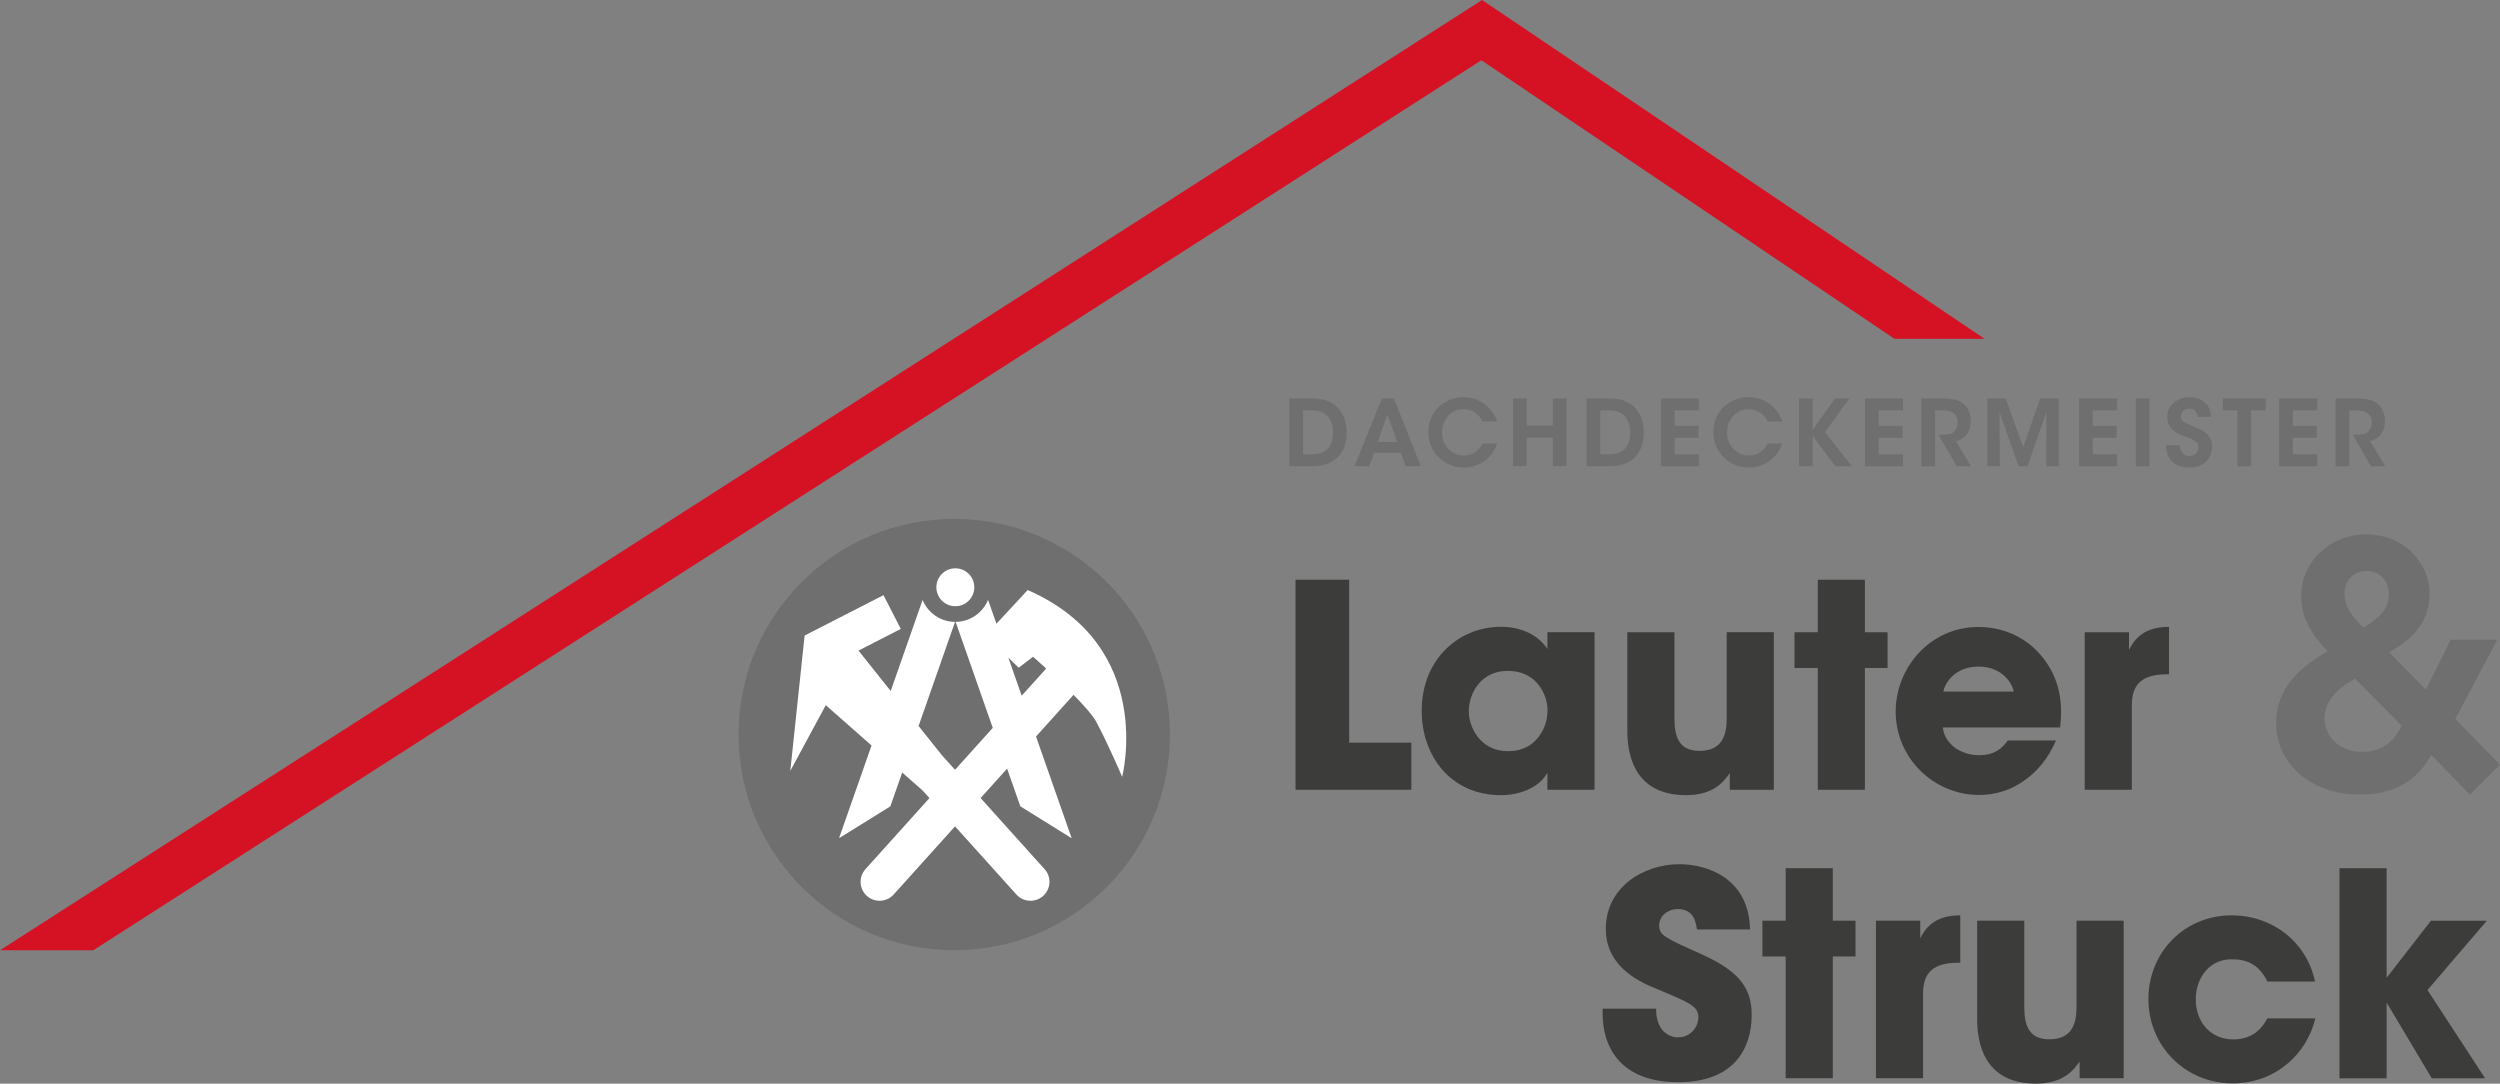 <?xml version="1.0" encoding="UTF-8"?><svg id="Ebene_2" xmlns="http://www.w3.org/2000/svg" viewBox="0 0 510.24 221.17"><rect x="0" y="0" width="510.24" height="221.17" fill="#808080" stroke="none"/><g id="Ebene_1-2"><circle cx="194.76" cy="149.92" r="44.02" style="fill:#706f6f;"/><path d="m209.75,120.42l-6.38,6.88-1.71-4.87c-1.07,2.62-3.63,4.46-6.62,4.49l7.58,21.63-7.7,8.56-2.69-2.98-4.75-5.96,7.44-21.24c-3-.03-5.55-1.87-6.62-4.49l-6.51,18.59-6.57-8.25,8.63-4.42-3.53-6.89-16.1,8.24-2.92,27.62,7.24-13.41,9.34,8.23-6.57,18.74c-.02.06-.03.12-.05.18l10.46-6.5,2.42-6.9,4.2,3.7,1.36,1.51-9.36,10.4-3.7,4.11c-1.43,1.59-1.3,4.03.29,5.46.74.67,1.66.99,2.59.99,1.06,0,2.11-.43,2.88-1.28,0,0,5.68-6.3,12.52-13.9l12.52,13.9c.76.85,1.82,1.28,2.88,1.28.92,0,1.85-.33,2.59-.99,1.59-1.43,1.72-3.88.29-5.46l-13.06-14.51c1.83-2.03,3.66-4.06,5.41-6.01l2.7,7.7,10.46,6.5c-.02-.06-.03-.12-.05-.18l-7.21-20.57c4.1-4.55,6.95-7.72,6.95-7.72l.71-.79c2.07,2.11,3.91,4.17,4.63,5.5,2.27,4.2,5.29,11.23,5.29,11.23,0,0,6.96-26.66-19.27-38.11Zm-1.23,21.57l-2.72-7.76,2.11,2.05,2.93-2.24s1.11.97,2.68,2.41l-5,5.55Z" style="fill:#fff;"/><circle cx="194.98" cy="119.86" r="3.87" style="fill:#fff;"/><path d="m264.41,118.32h10.95v33.25h12.69v9.62h-23.64v-42.87Z" style="fill:#3c3c3b;"/><path d="m325.44,161.19h-9.62v-3.48c-1.74,3.13-5.74,4.58-9.5,4.58-10.2,0-16.16-7.99-16.16-17.21,0-10.54,7.59-17.15,16.16-17.15,5.27,0,8.23,2.55,9.5,4.52v-3.42h9.62v32.15Zm-25.66-15.93c0,2.95,2.2,8.05,7.99,8.05,3.42,0,5.5-1.62,6.72-3.59.81-1.27,1.22-2.66,1.33-4.11s-.17-2.9-.81-4.23c-1.04-2.2-3.24-4.46-7.3-4.46-5.5,0-7.94,4.63-7.94,8.29v.06Z" style="fill:#3c3c3b;"/><path d="m362.02,161.19h-8.98v-3.42c-1.1,1.57-3.13,4.52-8.92,4.52-10.89,0-11.99-8.81-11.99-13.15v-20.1h9.62v17.55c0,3.53.75,6.66,5.1,6.66,4.81,0,5.56-3.42,5.56-6.72v-17.5h9.62v32.15Z" style="fill:#3c3c3b;"/><path d="m371,136.34h-4.75v-7.3h4.75v-10.72h9.62v10.72h4.63v7.3h-4.63v24.85h-9.62v-24.85Z" style="fill:#3c3c3b;"/><path d="m396.51,148.45c.4,3.42,3.65,5.68,7.42,5.68,3.07,0,4.69-1.33,5.85-3.01h9.85c-1.56,3.59-3.82,6.37-6.55,8.23-2.66,1.91-5.85,2.9-9.15,2.9-9.21,0-17.03-7.47-17.03-17.03,0-8.98,7.07-17.26,16.86-17.26,4.92,0,9.15,1.91,12.17,5.1,4.06,4.35,5.27,9.5,4.52,15.41h-23.93Zm14.48-7.3c-.23-1.51-2.2-5.1-7.18-5.1s-6.95,3.59-7.18,5.1h14.37Z" style="fill:#3c3c3b;"/><path d="m425.48,129.04h9.04v3.59c.93-1.74,2.61-4.69,8.17-4.69v9.68h-.35c-4.92,0-7.24,1.79-7.24,6.31v17.26h-9.62v-32.15Z" style="fill:#3c3c3b;"/><path d="m509.68,130.56l-8.57,16.18,9.13,9.34-6.15,6.09-7.88-8.09c-2.14,3.94-6.15,8.09-14.45,8.09-10.65,0-17.22-6.71-17.22-14.66s6.29-12.1,10.51-14.59c-3.53-3.66-5.39-7.12-5.39-11.2,0-7.05,5.81-12.66,13.28-12.66s12.93,5.53,12.93,12.24-5.05,9.96-8.23,11.83l7.47,7.61,5.05-10.17h9.54Zm-29.04,7.95c-3.94,2.14-6.15,4.77-6.22,8.09.07,4.01,3.32,6.85,7.68,6.85s6.43-2.21,8.09-5.32l-9.54-9.61Zm2.28-21.99c-2.49,0-4.43,2.01-4.43,4.7,0,3.04,2.28,5.19,3.87,6.92,3.04-1.94,5.19-3.67,5.19-6.92,0-2.49-1.73-4.7-4.56-4.7h-.07Z" style="fill:#706f6f;"/><path d="m338,205.87c0,4.98,3.07,5.85,4.46,5.85,2.61,0,4.17-2.14,4.17-4.11,0-2.26-1.8-2.96-8.4-5.74-3.01-1.22-10.49-4.23-10.49-12.28,0-8.63,7.82-13.21,15-13.21,5.91,0,14.25,3.01,14.43,13.32h-10.83c-.23-1.45-.58-4.17-3.94-4.17-1.91,0-3.77,1.33-3.77,3.36s1.16,2.49,8.86,5.97c7.99,3.59,10.02,7.3,10.02,12.28,0,6.84-3.59,13.73-14.95,13.73s-15.76-6.6-15.47-15h10.89Z" style="fill:#3c3c3b;"/><path d="m364.45,195.21h-4.75v-7.3h4.75v-10.72h9.62v10.72h4.63v7.3h-4.63v24.85h-9.62v-24.85Z" style="fill:#3c3c3b;"/><path d="m382.87,187.91h9.04v3.59c.93-1.74,2.61-4.69,8.17-4.69v9.68h-.35c-4.92,0-7.24,1.79-7.24,6.31v17.26h-9.62v-32.15Z" style="fill:#3c3c3b;"/><path d="m433.42,220.06h-8.98v-3.42c-1.1,1.56-3.13,4.52-8.92,4.52-10.89,0-11.99-8.81-11.99-13.15v-20.1h9.62v17.55c0,3.53.75,6.66,5.1,6.66,4.81,0,5.56-3.42,5.56-6.72v-17.5h9.62v32.15Z" style="fill:#3c3c3b;"/><path d="m472.55,207.84c-1.74,7.3-8.17,13.27-16.86,13.27-9.73,0-17.21-7.65-17.21-17.2s7.36-17.09,16.97-17.09c8.52,0,15.41,5.62,17.03,13.5h-9.73c-1.04-2.2-2.96-4.52-6.95-4.52-2.26-.12-4.17.75-5.56,2.26-1.33,1.51-2.09,3.59-2.09,5.91,0,4.69,3.07,8.17,7.65,8.17,4,0,5.91-2.32,6.95-4.29h9.79Z" style="fill:#3c3c3b;"/><path d="m477.48,177.2h9.62v22.36l9.04-11.64h11.41l-12.11,14.14,11.76,18.02h-10.89l-9.21-15.47v15.47h-9.62v-42.87Z" style="fill:#3c3c3b;"/><path d="m263.17,81.32h4.39c1.72,0,4.23.17,5.87,2.39,1.01,1.27,1.42,2.8,1.42,4.51,0,3.91-2.06,6.94-7.09,6.94h-4.6v-13.84Zm2.79,11.39h1.96c2.99,0,4.15-1.96,4.15-4.45,0-1.08-.28-2.24-.93-3.1-.58-.75-1.51-1.38-3.2-1.38h-1.98v8.94Z" style="fill:#706f6f;"/><path d="m279.47,95.15h-3.03l5.61-13.84h2.45l5.48,13.84h-3.05l-1.01-2.71h-5.46l-.99,2.71Zm3.68-10.55l-1.96,5.61h3.98l-2.02-5.61Z" style="fill:#706f6f;"/><path d="m305.53,90.52c-.84,2.86-3.53,4.9-6.77,4.9-4.23,0-7.25-3.35-7.25-7.2s2.86-7.16,7.24-7.16c3.98.02,6.24,2.95,6.79,4.97h-2.94c-.43-.95-1.66-2.51-3.87-2.52-2.69,0-4.43,2.26-4.43,4.71s1.81,4.75,4.45,4.75c2.47,0,3.59-1.94,3.85-2.45h2.94Z" style="fill:#706f6f;"/><path d="m308.81,95.15v-13.84h2.79v5.55h5.33v-5.55h2.79v13.84h-2.79v-5.83h-5.33v5.83h-2.79Z" style="fill:#706f6f;"/><path d="m323.83,81.32h4.39c1.72,0,4.23.17,5.87,2.39,1.01,1.27,1.42,2.8,1.42,4.51,0,3.91-2.06,6.94-7.09,6.94h-4.6v-13.84Zm2.79,11.39h1.96c2.99,0,4.15-1.96,4.15-4.45,0-1.08-.28-2.24-.93-3.1-.58-.75-1.51-1.38-3.2-1.38h-1.98v8.94Z" style="fill:#706f6f;"/><path d="m339,81.32h7.76v2.45h-4.97v3.14h4.88v2.45h-4.88v3.35h4.97v2.45h-7.76v-13.84Z" style="fill:#706f6f;"/><path d="m363.71,90.52c-.84,2.86-3.53,4.9-6.77,4.9-4.23,0-7.25-3.35-7.25-7.2s2.86-7.16,7.24-7.16c3.98.02,6.24,2.95,6.79,4.97h-2.94c-.43-.95-1.66-2.51-3.87-2.52-2.69,0-4.43,2.26-4.43,4.71s1.81,4.75,4.45,4.75c2.47,0,3.59-1.94,3.85-2.45h2.94Z" style="fill:#706f6f;"/><path d="m367.16,81.32h2.79v6.41l4.58-6.41h2.94l-5.01,6.9,5.52,6.94h-3.4l-4.62-6.21v6.21h-2.79v-13.84Z" style="fill:#706f6f;"/><path d="m380.64,81.32h7.76v2.45h-4.97v3.14h4.88v2.45h-4.88v3.35h4.97v2.45h-7.76v-13.84Z" style="fill:#706f6f;"/><path d="m392.15,81.32h4.19c2.15,0,3.38.34,4.13.88,1.14.82,1.76,2.22,1.76,3.76,0,1.01-.28,1.91-.75,2.58-.6.88-1.38,1.27-2.28,1.5l3.09,5.12h-2.92l-3.72-6.43h.54c.92,0,1.91-.06,2.49-.5.54-.45.88-1.18.88-2.02s-.41-1.61-1.03-2c-.5-.32-1.18-.43-1.96-.43h-1.63v11.39h-2.79v-13.84Z" style="fill:#706f6f;"/><path d="m405.6,95.15v-13.84h3.76l3.55,9.93,3.5-9.93h3.78v13.84h-2.58l.07-11.09-3.87,11.09h-1.83l-3.89-11.09.07,11.09h-2.56Z" style="fill:#706f6f;"/><path d="m424.33,81.32h7.76v2.45h-4.97v3.14h4.88v2.45h-4.88v3.35h4.97v2.45h-7.76v-13.84Z" style="fill:#706f6f;"/><path d="m435.9,81.32h2.79v13.84h-2.79v-13.84Z" style="fill:#706f6f;"/><path d="m444.87,90.85c.09,1.87,1.35,2.22,1.94,2.22,1.07,0,1.89-.86,1.89-1.83,0-1.18-.99-1.48-2.92-2.24-1.05-.37-3.46-1.23-3.46-3.85s2.34-4.09,4.58-4.09c1.83,0,4.26.97,4.38,4.04h-2.75c-.11-.64-.36-1.7-1.72-1.7-.92,0-1.7.64-1.7,1.57-.02,1.03.73,1.29,3.07,2.26,2.11.92,3.29,1.93,3.29,3.89,0,2.22-1.36,4.3-4.62,4.3s-4.77-1.89-4.75-4.56h2.77Z" style="fill:#706f6f;"/><path d="m456.66,83.77h-2.99v-2.45h8.75v2.45h-2.97v11.39h-2.79v-11.39Z" style="fill:#706f6f;"/><path d="m465.17,81.32h7.76v2.45h-4.97v3.14h4.88v2.45h-4.88v3.35h4.97v2.45h-7.76v-13.84Z" style="fill:#706f6f;"/><path d="m476.68,81.32h4.19c2.15,0,3.38.34,4.13.88,1.14.82,1.76,2.22,1.76,3.76,0,1.01-.28,1.91-.75,2.58-.6.88-1.38,1.27-2.28,1.5l3.09,5.12h-2.92l-3.72-6.43h.54c.92,0,1.91-.06,2.49-.5.54-.45.88-1.18.88-2.02s-.41-1.61-1.03-2c-.5-.32-1.18-.43-1.96-.43h-1.63v11.39h-2.79v-13.84Z" style="fill:#706f6f;"/><polygon points="405.04 69.15 302.48 0 0 193.94 19.05 193.94 302.34 12.3 386.65 69.15 405.04 69.15" style="fill:#d51224;"/></g></svg>